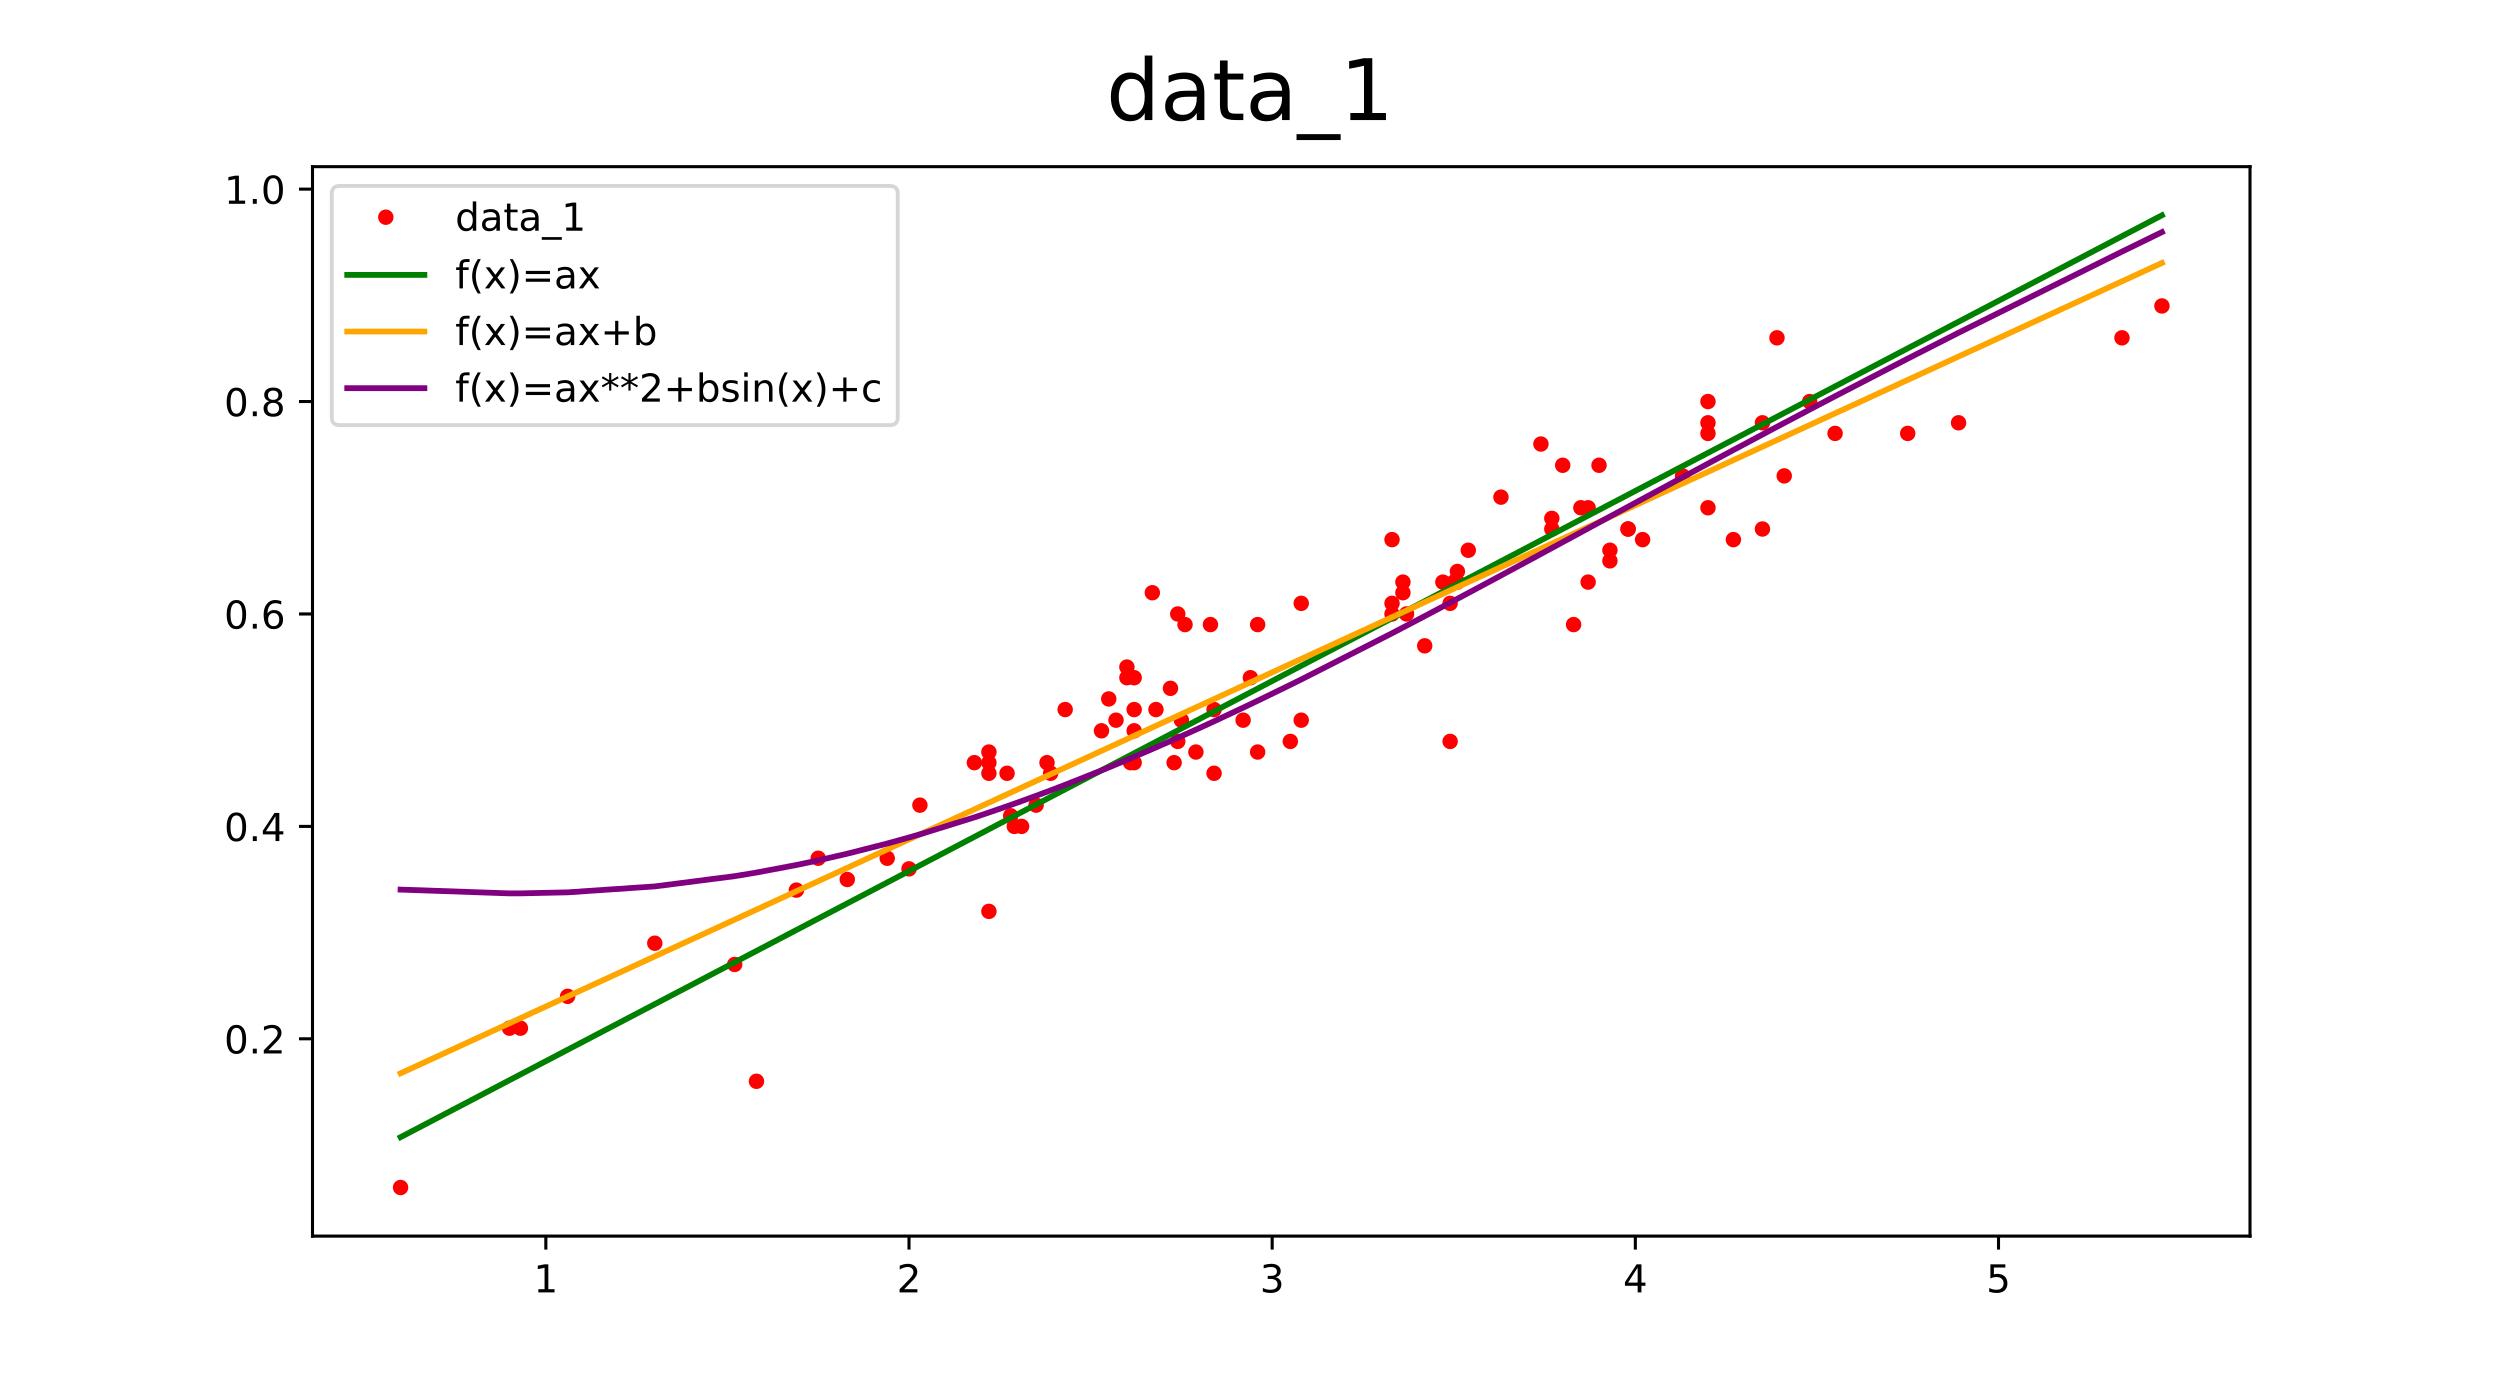 <?xml version="1.0" encoding="utf-8" standalone="no"?>
<!DOCTYPE svg PUBLIC "-//W3C//DTD SVG 1.1//EN"
  "http://www.w3.org/Graphics/SVG/1.1/DTD/svg11.dtd">
<!-- Created with matplotlib (https://matplotlib.org/) -->
<svg height="360pt" version="1.1" viewBox="0 0 648 360" width="648pt" xmlns="http://www.w3.org/2000/svg" xmlns:xlink="http://www.w3.org/1999/xlink">
 <defs>
  <style type="text/css">*{stroke-linecap:butt;stroke-linejoin:round;}</style>
 </defs>
 <g id="figure_1">
  <g id="patch_1">
   <path d="M 0 360 
L 648 360 
L 648 0 
L 0 0 
z
" style="fill:#ffffff;"/>
  </g>
  <g id="axes_1">
   <g id="patch_2">
    <path d="M 81 320.4 
L 583.2 320.4 
L 583.2 43.2 
L 81 43.2 
z
" style="fill:#ffffff;"/>
   </g>
   <g id="matplotlib.axis_1">
    <g id="xtick_1">
     <g id="line2d_1">
      <defs>
       <path d="M 0 0 
L 0 3.5 
" id="md7a08eedce" style="stroke:#000000;stroke-width:0.8;"/>
      </defs>
      <g>
       <use style="stroke:#000000;stroke-width:0.8;" x="141.481" xlink:href="#md7a08eedce" y="320.4"/>
      </g>
     </g>
     <g id="text_1">
      <!-- 1 -->
      <g transform="translate(138.299 334.998)scale(0.1 -0.1)">
       <defs>
        <path d="M 12.406 8.297 
L 28.516 8.297 
L 28.516 63.922 
L 10.984 60.406 
L 10.984 69.391 
L 28.422 72.906 
L 38.281 72.906 
L 38.281 8.297 
L 54.391 8.297 
L 54.391 0 
L 12.406 0 
z
" id="DejaVuSans-49"/>
       </defs>
       <use xlink:href="#DejaVuSans-49"/>
      </g>
     </g>
    </g>
    <g id="xtick_2">
     <g id="line2d_2">
      <g>
       <use style="stroke:#000000;stroke-width:0.8;" x="235.614" xlink:href="#md7a08eedce" y="320.4"/>
      </g>
     </g>
     <g id="text_2">
      <!-- 2 -->
      <g transform="translate(232.432 334.998)scale(0.1 -0.1)">
       <defs>
        <path d="M 19.188 8.297 
L 53.609 8.297 
L 53.609 0 
L 7.328 0 
L 7.328 8.297 
Q 12.938 14.109 22.625 23.891 
Q 32.328 33.688 34.812 36.531 
Q 39.547 41.844 41.422 45.531 
Q 43.312 49.219 43.312 52.781 
Q 43.312 58.594 39.234 62.25 
Q 35.156 65.922 28.609 65.922 
Q 23.969 65.922 18.812 64.312 
Q 13.672 62.703 7.812 59.422 
L 7.812 69.391 
Q 13.766 71.781 18.938 73 
Q 24.125 74.219 28.422 74.219 
Q 39.75 74.219 46.484 68.547 
Q 53.219 62.891 53.219 53.422 
Q 53.219 48.922 51.531 44.891 
Q 49.859 40.875 45.406 35.406 
Q 44.188 33.984 37.641 27.219 
Q 31.109 20.453 19.188 8.297 
z
" id="DejaVuSans-50"/>
       </defs>
       <use xlink:href="#DejaVuSans-50"/>
      </g>
     </g>
    </g>
    <g id="xtick_3">
     <g id="line2d_3">
      <g>
       <use style="stroke:#000000;stroke-width:0.8;" x="329.747" xlink:href="#md7a08eedce" y="320.4"/>
      </g>
     </g>
     <g id="text_3">
      <!-- 3 -->
      <g transform="translate(326.565 334.998)scale(0.1 -0.1)">
       <defs>
        <path d="M 40.578 39.312 
Q 47.656 37.797 51.625 33 
Q 55.609 28.219 55.609 21.188 
Q 55.609 10.406 48.188 4.484 
Q 40.766 -1.422 27.094 -1.422 
Q 22.516 -1.422 17.656 -0.516 
Q 12.797 0.391 7.625 2.203 
L 7.625 11.719 
Q 11.719 9.328 16.594 8.109 
Q 21.484 6.891 26.812 6.891 
Q 36.078 6.891 40.938 10.547 
Q 45.797 14.203 45.797 21.188 
Q 45.797 27.641 41.281 31.266 
Q 36.766 34.906 28.719 34.906 
L 20.219 34.906 
L 20.219 43.016 
L 29.109 43.016 
Q 36.375 43.016 40.234 45.922 
Q 44.094 48.828 44.094 54.297 
Q 44.094 59.906 40.109 62.906 
Q 36.141 65.922 28.719 65.922 
Q 24.656 65.922 20.016 65.031 
Q 15.375 64.156 9.812 62.312 
L 9.812 71.094 
Q 15.438 72.656 20.344 73.438 
Q 25.25 74.219 29.594 74.219 
Q 40.828 74.219 47.359 69.109 
Q 53.906 64.016 53.906 55.328 
Q 53.906 49.266 50.438 45.094 
Q 46.969 40.922 40.578 39.312 
z
" id="DejaVuSans-51"/>
       </defs>
       <use xlink:href="#DejaVuSans-51"/>
      </g>
     </g>
    </g>
    <g id="xtick_4">
     <g id="line2d_4">
      <g>
       <use style="stroke:#000000;stroke-width:0.8;" x="423.88" xlink:href="#md7a08eedce" y="320.4"/>
      </g>
     </g>
     <g id="text_4">
      <!-- 4 -->
      <g transform="translate(420.699 334.998)scale(0.1 -0.1)">
       <defs>
        <path d="M 37.797 64.312 
L 12.891 25.391 
L 37.797 25.391 
z
M 35.203 72.906 
L 47.609 72.906 
L 47.609 25.391 
L 58.016 25.391 
L 58.016 17.188 
L 47.609 17.188 
L 47.609 0 
L 37.797 0 
L 37.797 17.188 
L 4.891 17.188 
L 4.891 26.703 
z
" id="DejaVuSans-52"/>
       </defs>
       <use xlink:href="#DejaVuSans-52"/>
      </g>
     </g>
    </g>
    <g id="xtick_5">
     <g id="line2d_5">
      <g>
       <use style="stroke:#000000;stroke-width:0.8;" x="518.013" xlink:href="#md7a08eedce" y="320.4"/>
      </g>
     </g>
     <g id="text_5">
      <!-- 5 -->
      <g transform="translate(514.832 334.998)scale(0.1 -0.1)">
       <defs>
        <path d="M 10.797 72.906 
L 49.516 72.906 
L 49.516 64.594 
L 19.828 64.594 
L 19.828 46.734 
Q 21.969 47.469 24.109 47.828 
Q 26.266 48.188 28.422 48.188 
Q 40.625 48.188 47.75 41.5 
Q 54.891 34.812 54.891 23.391 
Q 54.891 11.625 47.562 5.094 
Q 40.234 -1.422 26.906 -1.422 
Q 22.312 -1.422 17.547 -0.641 
Q 12.797 0.141 7.719 1.703 
L 7.719 11.625 
Q 12.109 9.234 16.797 8.062 
Q 21.484 6.891 26.703 6.891 
Q 35.156 6.891 40.078 11.328 
Q 45.016 15.766 45.016 23.391 
Q 45.016 31 40.078 35.438 
Q 35.156 39.891 26.703 39.891 
Q 22.75 39.891 18.812 39.016 
Q 14.891 38.141 10.797 36.281 
z
" id="DejaVuSans-53"/>
       </defs>
       <use xlink:href="#DejaVuSans-53"/>
      </g>
     </g>
    </g>
   </g>
   <g id="matplotlib.axis_2">
    <g id="ytick_1">
     <g id="line2d_6">
      <defs>
       <path d="M 0 0 
L -3.5 0 
" id="m61ecbf5f9a" style="stroke:#000000;stroke-width:0.8;"/>
      </defs>
      <g>
       <use style="stroke:#000000;stroke-width:0.8;" x="81" xlink:href="#m61ecbf5f9a" y="269.258"/>
      </g>
     </g>
     <g id="text_6">
      <!-- 0.2 -->
      <g transform="translate(58.097 273.058)scale(0.1 -0.1)">
       <defs>
        <path d="M 31.781 66.406 
Q 24.172 66.406 20.328 58.906 
Q 16.5 51.422 16.5 36.375 
Q 16.5 21.391 20.328 13.891 
Q 24.172 6.391 31.781 6.391 
Q 39.453 6.391 43.281 13.891 
Q 47.125 21.391 47.125 36.375 
Q 47.125 51.422 43.281 58.906 
Q 39.453 66.406 31.781 66.406 
z
M 31.781 74.219 
Q 44.047 74.219 50.516 64.516 
Q 56.984 54.828 56.984 36.375 
Q 56.984 17.969 50.516 8.266 
Q 44.047 -1.422 31.781 -1.422 
Q 19.531 -1.422 13.062 8.266 
Q 6.594 17.969 6.594 36.375 
Q 6.594 54.828 13.062 64.516 
Q 19.531 74.219 31.781 74.219 
z
" id="DejaVuSans-48"/>
        <path d="M 10.688 12.406 
L 21 12.406 
L 21 0 
L 10.688 0 
z
" id="DejaVuSans-46"/>
       </defs>
       <use xlink:href="#DejaVuSans-48"/>
       <use x="63.623" xlink:href="#DejaVuSans-46"/>
       <use x="95.41" xlink:href="#DejaVuSans-50"/>
      </g>
     </g>
    </g>
    <g id="ytick_2">
     <g id="line2d_7">
      <g>
       <use style="stroke:#000000;stroke-width:0.8;" x="81" xlink:href="#m61ecbf5f9a" y="214.199"/>
      </g>
     </g>
     <g id="text_7">
      <!-- 0.4 -->
      <g transform="translate(58.097 217.998)scale(0.1 -0.1)">
       <use xlink:href="#DejaVuSans-48"/>
       <use x="63.623" xlink:href="#DejaVuSans-46"/>
       <use x="95.41" xlink:href="#DejaVuSans-52"/>
      </g>
     </g>
    </g>
    <g id="ytick_3">
     <g id="line2d_8">
      <g>
       <use style="stroke:#000000;stroke-width:0.8;" x="81" xlink:href="#m61ecbf5f9a" y="159.14"/>
      </g>
     </g>
     <g id="text_8">
      <!-- 0.6 -->
      <g transform="translate(58.097 162.939)scale(0.1 -0.1)">
       <defs>
        <path d="M 33.016 40.375 
Q 26.375 40.375 22.484 35.828 
Q 18.609 31.297 18.609 23.391 
Q 18.609 15.531 22.484 10.953 
Q 26.375 6.391 33.016 6.391 
Q 39.656 6.391 43.531 10.953 
Q 47.406 15.531 47.406 23.391 
Q 47.406 31.297 43.531 35.828 
Q 39.656 40.375 33.016 40.375 
z
M 52.594 71.297 
L 52.594 62.312 
Q 48.875 64.062 45.094 64.984 
Q 41.312 65.922 37.594 65.922 
Q 27.828 65.922 22.672 59.328 
Q 17.531 52.734 16.797 39.406 
Q 19.672 43.656 24.016 45.922 
Q 28.375 48.188 33.594 48.188 
Q 44.578 48.188 50.953 41.516 
Q 57.328 34.859 57.328 23.391 
Q 57.328 12.156 50.688 5.359 
Q 44.047 -1.422 33.016 -1.422 
Q 20.359 -1.422 13.672 8.266 
Q 6.984 17.969 6.984 36.375 
Q 6.984 53.656 15.188 63.938 
Q 23.391 74.219 37.203 74.219 
Q 40.922 74.219 44.703 73.484 
Q 48.484 72.75 52.594 71.297 
z
" id="DejaVuSans-54"/>
       </defs>
       <use xlink:href="#DejaVuSans-48"/>
       <use x="63.623" xlink:href="#DejaVuSans-46"/>
       <use x="95.41" xlink:href="#DejaVuSans-54"/>
      </g>
     </g>
    </g>
    <g id="ytick_4">
     <g id="line2d_9">
      <g>
       <use style="stroke:#000000;stroke-width:0.8;" x="81" xlink:href="#m61ecbf5f9a" y="104.08"/>
      </g>
     </g>
     <g id="text_9">
      <!-- 0.8 -->
      <g transform="translate(58.097 107.88)scale(0.1 -0.1)">
       <defs>
        <path d="M 31.781 34.625 
Q 24.75 34.625 20.719 30.859 
Q 16.703 27.094 16.703 20.516 
Q 16.703 13.922 20.719 10.156 
Q 24.75 6.391 31.781 6.391 
Q 38.812 6.391 42.859 10.172 
Q 46.922 13.969 46.922 20.516 
Q 46.922 27.094 42.891 30.859 
Q 38.875 34.625 31.781 34.625 
z
M 21.922 38.812 
Q 15.578 40.375 12.031 44.719 
Q 8.5 49.078 8.5 55.328 
Q 8.5 64.062 14.719 69.141 
Q 20.953 74.219 31.781 74.219 
Q 42.672 74.219 48.875 69.141 
Q 55.078 64.062 55.078 55.328 
Q 55.078 49.078 51.531 44.719 
Q 48 40.375 41.703 38.812 
Q 48.828 37.156 52.797 32.312 
Q 56.781 27.484 56.781 20.516 
Q 56.781 9.906 50.312 4.234 
Q 43.844 -1.422 31.781 -1.422 
Q 19.734 -1.422 13.25 4.234 
Q 6.781 9.906 6.781 20.516 
Q 6.781 27.484 10.781 32.312 
Q 14.797 37.156 21.922 38.812 
z
M 18.312 54.391 
Q 18.312 48.734 21.844 45.562 
Q 25.391 42.391 31.781 42.391 
Q 38.141 42.391 41.719 45.562 
Q 45.312 48.734 45.312 54.391 
Q 45.312 60.062 41.719 63.234 
Q 38.141 66.406 31.781 66.406 
Q 25.391 66.406 21.844 63.234 
Q 18.312 60.062 18.312 54.391 
z
" id="DejaVuSans-56"/>
       </defs>
       <use xlink:href="#DejaVuSans-48"/>
       <use x="63.623" xlink:href="#DejaVuSans-46"/>
       <use x="95.41" xlink:href="#DejaVuSans-56"/>
      </g>
     </g>
    </g>
    <g id="ytick_5">
     <g id="line2d_10">
      <g>
       <use style="stroke:#000000;stroke-width:0.8;" x="81" xlink:href="#m61ecbf5f9a" y="49.021"/>
      </g>
     </g>
     <g id="text_10">
      <!-- 1.0 -->
      <g transform="translate(58.097 52.82)scale(0.1 -0.1)">
       <use xlink:href="#DejaVuSans-49"/>
       <use x="63.623" xlink:href="#DejaVuSans-46"/>
       <use x="95.41" xlink:href="#DejaVuSans-48"/>
      </g>
     </g>
    </g>
   </g>
   <g id="line2d_11">
    <defs>
     <path d="M 0 1.5 
C 0.398 1.5 0.779 1.342 1.061 1.061 
C 1.342 0.779 1.5 0.398 1.5 0 
C 1.5 -0.398 1.342 -0.779 1.061 -1.061 
C 0.779 -1.342 0.398 -1.5 0 -1.5 
C -0.398 -1.5 -0.779 -1.342 -1.061 -1.061 
C -1.342 -0.779 -1.5 -0.398 -1.5 0 
C -1.5 0.398 -1.342 0.779 -1.061 1.061 
C -0.779 1.342 -0.398 1.5 0 1.5 
z
" id="m5643fb4911" style="stroke:#ff0000;"/>
    </defs>
    <g clip-path="url(#p4402da3b68)">
     <use style="fill:#ff0000;stroke:#ff0000;" x="103.827" xlink:href="#m5643fb4911" y="307.8"/>
     <use style="fill:#ff0000;stroke:#ff0000;" x="132.067" xlink:href="#m5643fb4911" y="266.505"/>
     <use style="fill:#ff0000;stroke:#ff0000;" x="134.891" xlink:href="#m5643fb4911" y="266.505"/>
     <use style="fill:#ff0000;stroke:#ff0000;" x="147.128" xlink:href="#m5643fb4911" y="258.247"/>
     <use style="fill:#ff0000;stroke:#ff0000;" x="169.72" xlink:href="#m5643fb4911" y="244.482"/>
     <use style="fill:#ff0000;stroke:#ff0000;" x="190.43" xlink:href="#m5643fb4911" y="249.988"/>
     <use style="fill:#ff0000;stroke:#ff0000;" x="196.078" xlink:href="#m5643fb4911" y="280.27"/>
     <use style="fill:#ff0000;stroke:#ff0000;" x="206.432" xlink:href="#m5643fb4911" y="230.717"/>
     <use style="fill:#ff0000;stroke:#ff0000;" x="212.08" xlink:href="#m5643fb4911" y="222.458"/>
     <use style="fill:#ff0000;stroke:#ff0000;" x="219.611" xlink:href="#m5643fb4911" y="227.964"/>
     <use style="fill:#ff0000;stroke:#ff0000;" x="229.966" xlink:href="#m5643fb4911" y="222.458"/>
     <use style="fill:#ff0000;stroke:#ff0000;" x="235.614" xlink:href="#m5643fb4911" y="225.211"/>
     <use style="fill:#ff0000;stroke:#ff0000;" x="238.438" xlink:href="#m5643fb4911" y="208.693"/>
     <use style="fill:#ff0000;stroke:#ff0000;" x="252.558" xlink:href="#m5643fb4911" y="197.681"/>
     <use style="fill:#ff0000;stroke:#ff0000;" x="256.323" xlink:href="#m5643fb4911" y="236.223"/>
     <use style="fill:#ff0000;stroke:#ff0000;" x="256.323" xlink:href="#m5643fb4911" y="200.434"/>
     <use style="fill:#ff0000;stroke:#ff0000;" x="256.323" xlink:href="#m5643fb4911" y="194.928"/>
     <use style="fill:#ff0000;stroke:#ff0000;" x="256.323" xlink:href="#m5643fb4911" y="197.681"/>
     <use style="fill:#ff0000;stroke:#ff0000;" x="261.03" xlink:href="#m5643fb4911" y="200.434"/>
     <use style="fill:#ff0000;stroke:#ff0000;" x="261.971" xlink:href="#m5643fb4911" y="211.446"/>
     <use style="fill:#ff0000;stroke:#ff0000;" x="262.912" xlink:href="#m5643fb4911" y="214.199"/>
     <use style="fill:#ff0000;stroke:#ff0000;" x="264.795" xlink:href="#m5643fb4911" y="214.199"/>
     <use style="fill:#ff0000;stroke:#ff0000;" x="268.56" xlink:href="#m5643fb4911" y="208.693"/>
     <use style="fill:#ff0000;stroke:#ff0000;" x="271.384" xlink:href="#m5643fb4911" y="197.681"/>
     <use style="fill:#ff0000;stroke:#ff0000;" x="272.325" xlink:href="#m5643fb4911" y="200.434"/>
     <use style="fill:#ff0000;stroke:#ff0000;" x="276.091" xlink:href="#m5643fb4911" y="183.916"/>
     <use style="fill:#ff0000;stroke:#ff0000;" x="285.504" xlink:href="#m5643fb4911" y="189.422"/>
     <use style="fill:#ff0000;stroke:#ff0000;" x="287.387" xlink:href="#m5643fb4911" y="181.164"/>
     <use style="fill:#ff0000;stroke:#ff0000;" x="289.269" xlink:href="#m5643fb4911" y="186.669"/>
     <use style="fill:#ff0000;stroke:#ff0000;" x="292.093" xlink:href="#m5643fb4911" y="172.905"/>
     <use style="fill:#ff0000;stroke:#ff0000;" x="292.093" xlink:href="#m5643fb4911" y="175.658"/>
     <use style="fill:#ff0000;stroke:#ff0000;" x="293.035" xlink:href="#m5643fb4911" y="197.681"/>
     <use style="fill:#ff0000;stroke:#ff0000;" x="293.976" xlink:href="#m5643fb4911" y="197.681"/>
     <use style="fill:#ff0000;stroke:#ff0000;" x="293.976" xlink:href="#m5643fb4911" y="189.422"/>
     <use style="fill:#ff0000;stroke:#ff0000;" x="293.976" xlink:href="#m5643fb4911" y="183.916"/>
     <use style="fill:#ff0000;stroke:#ff0000;" x="293.976" xlink:href="#m5643fb4911" y="175.658"/>
     <use style="fill:#ff0000;stroke:#ff0000;" x="298.683" xlink:href="#m5643fb4911" y="153.634"/>
     <use style="fill:#ff0000;stroke:#ff0000;" x="299.624" xlink:href="#m5643fb4911" y="183.916"/>
     <use style="fill:#ff0000;stroke:#ff0000;" x="303.389" xlink:href="#m5643fb4911" y="178.411"/>
     <use style="fill:#ff0000;stroke:#ff0000;" x="304.331" xlink:href="#m5643fb4911" y="197.681"/>
     <use style="fill:#ff0000;stroke:#ff0000;" x="305.272" xlink:href="#m5643fb4911" y="159.14"/>
     <use style="fill:#ff0000;stroke:#ff0000;" x="305.272" xlink:href="#m5643fb4911" y="192.175"/>
     <use style="fill:#ff0000;stroke:#ff0000;" x="306.213" xlink:href="#m5643fb4911" y="186.669"/>
     <use style="fill:#ff0000;stroke:#ff0000;" x="307.155" xlink:href="#m5643fb4911" y="161.893"/>
     <use style="fill:#ff0000;stroke:#ff0000;" x="309.979" xlink:href="#m5643fb4911" y="194.928"/>
     <use style="fill:#ff0000;stroke:#ff0000;" x="313.744" xlink:href="#m5643fb4911" y="161.893"/>
     <use style="fill:#ff0000;stroke:#ff0000;" x="314.685" xlink:href="#m5643fb4911" y="200.434"/>
     <use style="fill:#ff0000;stroke:#ff0000;" x="314.685" xlink:href="#m5643fb4911" y="183.916"/>
     <use style="fill:#ff0000;stroke:#ff0000;" x="322.216" xlink:href="#m5643fb4911" y="186.669"/>
     <use style="fill:#ff0000;stroke:#ff0000;" x="324.099" xlink:href="#m5643fb4911" y="175.658"/>
     <use style="fill:#ff0000;stroke:#ff0000;" x="325.981" xlink:href="#m5643fb4911" y="194.928"/>
     <use style="fill:#ff0000;stroke:#ff0000;" x="325.981" xlink:href="#m5643fb4911" y="161.893"/>
     <use style="fill:#ff0000;stroke:#ff0000;" x="334.453" xlink:href="#m5643fb4911" y="192.175"/>
     <use style="fill:#ff0000;stroke:#ff0000;" x="337.277" xlink:href="#m5643fb4911" y="186.669"/>
     <use style="fill:#ff0000;stroke:#ff0000;" x="337.277" xlink:href="#m5643fb4911" y="156.387"/>
     <use style="fill:#ff0000;stroke:#ff0000;" x="360.811" xlink:href="#m5643fb4911" y="156.387"/>
     <use style="fill:#ff0000;stroke:#ff0000;" x="360.811" xlink:href="#m5643fb4911" y="159.14"/>
     <use style="fill:#ff0000;stroke:#ff0000;" x="360.811" xlink:href="#m5643fb4911" y="139.869"/>
     <use style="fill:#ff0000;stroke:#ff0000;" x="363.635" xlink:href="#m5643fb4911" y="150.881"/>
     <use style="fill:#ff0000;stroke:#ff0000;" x="363.635" xlink:href="#m5643fb4911" y="153.634"/>
     <use style="fill:#ff0000;stroke:#ff0000;" x="364.576" xlink:href="#m5643fb4911" y="159.14"/>
     <use style="fill:#ff0000;stroke:#ff0000;" x="369.283" xlink:href="#m5643fb4911" y="167.399"/>
     <use style="fill:#ff0000;stroke:#ff0000;" x="373.989" xlink:href="#m5643fb4911" y="150.881"/>
     <use style="fill:#ff0000;stroke:#ff0000;" x="375.872" xlink:href="#m5643fb4911" y="192.175"/>
     <use style="fill:#ff0000;stroke:#ff0000;" x="375.872" xlink:href="#m5643fb4911" y="156.387"/>
     <use style="fill:#ff0000;stroke:#ff0000;" x="376.813" xlink:href="#m5643fb4911" y="150.881"/>
     <use style="fill:#ff0000;stroke:#ff0000;" x="377.755" xlink:href="#m5643fb4911" y="148.128"/>
     <use style="fill:#ff0000;stroke:#ff0000;" x="377.755" xlink:href="#m5643fb4911" y="150.881"/>
     <use style="fill:#ff0000;stroke:#ff0000;" x="380.579" xlink:href="#m5643fb4911" y="142.622"/>
     <use style="fill:#ff0000;stroke:#ff0000;" x="389.051" xlink:href="#m5643fb4911" y="128.857"/>
     <use style="fill:#ff0000;stroke:#ff0000;" x="399.405" xlink:href="#m5643fb4911" y="115.092"/>
     <use style="fill:#ff0000;stroke:#ff0000;" x="402.229" xlink:href="#m5643fb4911" y="134.363"/>
     <use style="fill:#ff0000;stroke:#ff0000;" x="402.229" xlink:href="#m5643fb4911" y="137.116"/>
     <use style="fill:#ff0000;stroke:#ff0000;" x="405.053" xlink:href="#m5643fb4911" y="120.598"/>
     <use style="fill:#ff0000;stroke:#ff0000;" x="407.877" xlink:href="#m5643fb4911" y="161.893"/>
     <use style="fill:#ff0000;stroke:#ff0000;" x="409.76" xlink:href="#m5643fb4911" y="131.61"/>
     <use style="fill:#ff0000;stroke:#ff0000;" x="411.642" xlink:href="#m5643fb4911" y="150.881"/>
     <use style="fill:#ff0000;stroke:#ff0000;" x="411.642" xlink:href="#m5643fb4911" y="131.61"/>
     <use style="fill:#ff0000;stroke:#ff0000;" x="414.466" xlink:href="#m5643fb4911" y="120.598"/>
     <use style="fill:#ff0000;stroke:#ff0000;" x="417.29" xlink:href="#m5643fb4911" y="145.375"/>
     <use style="fill:#ff0000;stroke:#ff0000;" x="417.29" xlink:href="#m5643fb4911" y="142.622"/>
     <use style="fill:#ff0000;stroke:#ff0000;" x="421.997" xlink:href="#m5643fb4911" y="137.116"/>
     <use style="fill:#ff0000;stroke:#ff0000;" x="421.997" xlink:href="#m5643fb4911" y="137.116"/>
     <use style="fill:#ff0000;stroke:#ff0000;" x="425.762" xlink:href="#m5643fb4911" y="139.869"/>
     <use style="fill:#ff0000;stroke:#ff0000;" x="436.117" xlink:href="#m5643fb4911" y="123.351"/>
     <use style="fill:#ff0000;stroke:#ff0000;" x="442.706" xlink:href="#m5643fb4911" y="112.339"/>
     <use style="fill:#ff0000;stroke:#ff0000;" x="442.706" xlink:href="#m5643fb4911" y="104.08"/>
     <use style="fill:#ff0000;stroke:#ff0000;" x="442.706" xlink:href="#m5643fb4911" y="131.61"/>
     <use style="fill:#ff0000;stroke:#ff0000;" x="442.706" xlink:href="#m5643fb4911" y="109.586"/>
     <use style="fill:#ff0000;stroke:#ff0000;" x="449.296" xlink:href="#m5643fb4911" y="139.869"/>
     <use style="fill:#ff0000;stroke:#ff0000;" x="456.826" xlink:href="#m5643fb4911" y="109.586"/>
     <use style="fill:#ff0000;stroke:#ff0000;" x="456.826" xlink:href="#m5643fb4911" y="137.116"/>
     <use style="fill:#ff0000;stroke:#ff0000;" x="460.592" xlink:href="#m5643fb4911" y="87.563"/>
     <use style="fill:#ff0000;stroke:#ff0000;" x="462.474" xlink:href="#m5643fb4911" y="123.351"/>
     <use style="fill:#ff0000;stroke:#ff0000;" x="469.064" xlink:href="#m5643fb4911" y="104.08"/>
     <use style="fill:#ff0000;stroke:#ff0000;" x="475.653" xlink:href="#m5643fb4911" y="112.339"/>
     <use style="fill:#ff0000;stroke:#ff0000;" x="494.48" xlink:href="#m5643fb4911" y="112.339"/>
     <use style="fill:#ff0000;stroke:#ff0000;" x="507.658" xlink:href="#m5643fb4911" y="109.586"/>
     <use style="fill:#ff0000;stroke:#ff0000;" x="550.018" xlink:href="#m5643fb4911" y="87.563"/>
     <use style="fill:#ff0000;stroke:#ff0000;" x="560.373" xlink:href="#m5643fb4911" y="79.304"/>
    </g>
   </g>
   <g id="line2d_12">
    <path clip-path="url(#p4402da3b68)" d="M 103.827 294.756 
L 132.067 279.975 
L 134.891 278.497 
L 147.128 272.092 
L 169.72 260.268 
L 190.43 249.428 
L 196.078 246.472 
L 206.432 241.053 
L 212.08 238.096 
L 219.611 234.155 
L 229.966 228.735 
L 235.614 225.779 
L 238.438 224.301 
L 252.558 216.911 
L 256.323 214.94 
L 256.323 214.94 
L 256.323 214.94 
L 256.323 214.94 
L 261.03 212.476 
L 261.971 211.984 
L 262.912 211.491 
L 264.795 210.506 
L 268.56 208.535 
L 271.384 207.057 
L 272.325 206.564 
L 276.091 204.593 
L 285.504 199.666 
L 287.387 198.681 
L 289.269 197.696 
L 292.093 196.218 
L 292.093 196.218 
L 293.035 195.725 
L 293.976 195.232 
L 293.976 195.232 
L 293.976 195.232 
L 293.976 195.232 
L 298.683 192.769 
L 299.624 192.276 
L 303.389 190.305 
L 304.331 189.813 
L 305.272 189.32 
L 305.272 189.32 
L 306.213 188.827 
L 307.155 188.334 
L 309.979 186.856 
L 313.744 184.886 
L 314.685 184.393 
L 314.685 184.393 
L 322.216 180.451 
L 324.099 179.466 
L 325.981 178.481 
L 325.981 178.481 
L 334.453 174.046 
L 337.277 172.568 
L 337.277 172.568 
L 360.811 160.251 
L 360.811 160.251 
L 360.811 160.251 
L 363.635 158.773 
L 363.635 158.773 
L 364.576 158.28 
L 369.283 155.817 
L 373.989 153.353 
L 375.872 152.368 
L 375.872 152.368 
L 376.813 151.875 
L 377.755 151.382 
L 377.755 151.382 
L 380.579 149.904 
L 389.051 145.47 
L 399.405 140.051 
L 402.229 138.572 
L 402.229 138.572 
L 405.053 137.094 
L 407.877 135.616 
L 409.76 134.631 
L 411.642 133.646 
L 411.642 133.646 
L 414.466 132.167 
L 417.29 130.689 
L 417.29 130.689 
L 421.997 128.226 
L 421.997 128.226 
L 425.762 126.255 
L 436.117 120.836 
L 442.706 117.387 
L 442.706 117.387 
L 442.706 117.387 
L 442.706 117.387 
L 449.296 113.938 
L 456.826 109.996 
L 456.826 109.996 
L 460.592 108.025 
L 462.474 107.04 
L 469.064 103.591 
L 475.653 100.142 
L 494.48 90.289 
L 507.658 83.391 
L 550.018 61.22 
L 560.373 55.8 
" style="fill:none;stroke:#008000;stroke-linecap:square;stroke-width:1.5;"/>
   </g>
   <g id="line2d_13">
    <path clip-path="url(#p4402da3b68)" d="M 103.827 278.205 
L 132.067 265.213 
L 134.891 263.913 
L 147.128 258.283 
L 169.72 247.889 
L 190.43 238.361 
L 196.078 235.762 
L 206.432 230.998 
L 212.08 228.4 
L 219.611 224.935 
L 229.966 220.171 
L 235.614 217.572 
L 238.438 216.273 
L 252.558 209.777 
L 256.323 208.044 
L 256.323 208.044 
L 256.323 208.044 
L 256.323 208.044 
L 261.03 205.879 
L 261.971 205.446 
L 262.912 205.013 
L 264.795 204.146 
L 268.56 202.414 
L 271.384 201.115 
L 272.325 200.682 
L 276.091 198.949 
L 285.504 194.618 
L 287.387 193.752 
L 289.269 192.886 
L 292.093 191.587 
L 292.093 191.587 
L 293.035 191.154 
L 293.976 190.72 
L 293.976 190.72 
L 293.976 190.72 
L 293.976 190.72 
L 298.683 188.555 
L 299.624 188.122 
L 303.389 186.389 
L 304.331 185.956 
L 305.272 185.523 
L 305.272 185.523 
L 306.213 185.09 
L 307.155 184.657 
L 309.979 183.358 
L 313.744 181.625 
L 314.685 181.192 
L 314.685 181.192 
L 322.216 177.728 
L 324.099 176.861 
L 325.981 175.995 
L 325.981 175.995 
L 334.453 172.097 
L 337.277 170.798 
L 337.277 170.798 
L 360.811 159.971 
L 360.811 159.971 
L 360.811 159.971 
L 363.635 158.671 
L 363.635 158.671 
L 364.576 158.238 
L 369.283 156.073 
L 373.989 153.907 
L 375.872 153.041 
L 375.872 153.041 
L 376.813 152.608 
L 377.755 152.175 
L 377.755 152.175 
L 380.579 150.876 
L 389.051 146.978 
L 399.405 142.214 
L 402.229 140.915 
L 402.229 140.915 
L 405.053 139.615 
L 407.877 138.316 
L 409.76 137.45 
L 411.642 136.584 
L 411.642 136.584 
L 414.466 135.284 
L 417.29 133.985 
L 417.29 133.985 
L 421.997 131.82 
L 421.997 131.82 
L 425.762 130.087 
L 436.117 125.323 
L 442.706 122.292 
L 442.706 122.292 
L 442.706 122.292 
L 442.706 122.292 
L 449.296 119.26 
L 456.826 115.795 
L 456.826 115.795 
L 460.592 114.063 
L 462.474 113.197 
L 469.064 110.165 
L 475.653 107.133 
L 494.48 98.471 
L 507.658 92.408 
L 550.018 72.919 
L 560.373 68.155 
" style="fill:none;stroke:#ffa500;stroke-linecap:square;stroke-width:1.5;"/>
   </g>
   <g id="line2d_14">
    <path clip-path="url(#p4402da3b68)" d="M 103.827 230.587 
L 132.067 231.566 
L 134.891 231.56 
L 147.128 231.295 
L 169.72 229.757 
L 190.43 227.098 
L 196.078 226.161 
L 206.432 224.206 
L 212.08 223.012 
L 219.611 221.278 
L 229.966 218.636 
L 235.614 217.07 
L 238.438 216.255 
L 252.558 211.861 
L 256.323 210.602 
L 256.323 210.602 
L 256.323 210.602 
L 256.323 210.602 
L 261.03 208.979 
L 261.971 208.648 
L 262.912 208.314 
L 264.795 207.641 
L 268.56 206.269 
L 271.384 205.217 
L 272.325 204.863 
L 276.091 203.424 
L 285.504 199.688 
L 287.387 198.918 
L 289.269 198.14 
L 292.093 196.96 
L 292.093 196.96 
L 293.035 196.563 
L 293.976 196.164 
L 293.976 196.164 
L 293.976 196.164 
L 293.976 196.164 
L 298.683 194.143 
L 299.624 193.734 
L 303.389 192.079 
L 304.331 191.662 
L 305.272 191.242 
L 305.272 191.242 
L 306.213 190.821 
L 307.155 190.399 
L 309.979 189.122 
L 313.744 187.397 
L 314.685 186.962 
L 314.685 186.962 
L 322.216 183.432 
L 324.099 182.535 
L 325.981 181.633 
L 325.981 181.633 
L 334.453 177.512 
L 337.277 176.117 
L 337.277 176.117 
L 360.811 164.137 
L 360.811 164.137 
L 360.811 164.137 
L 363.635 162.663 
L 363.635 162.663 
L 364.576 162.17 
L 369.283 159.697 
L 373.989 157.209 
L 375.872 156.21 
L 375.872 156.21 
L 376.813 155.709 
L 377.755 155.208 
L 377.755 155.208 
L 380.579 153.703 
L 389.051 149.163 
L 399.405 143.581 
L 402.229 142.054 
L 402.229 142.054 
L 405.053 140.526 
L 407.877 138.997 
L 409.76 137.977 
L 411.642 136.957 
L 411.642 136.957 
L 414.466 135.426 
L 417.29 133.896 
L 417.29 133.896 
L 421.997 131.347 
L 421.997 131.347 
L 425.762 129.309 
L 436.117 123.717 
L 442.706 120.173 
L 442.706 120.173 
L 442.706 120.173 
L 442.706 120.173 
L 449.296 116.642 
L 456.826 112.627 
L 456.826 112.627 
L 460.592 110.628 
L 462.474 109.631 
L 469.064 106.155 
L 475.653 102.7 
L 494.48 92.955 
L 507.658 86.246 
L 550.018 65.221 
L 560.373 60.165 
" style="fill:none;stroke:#800080;stroke-linecap:square;stroke-width:1.5;"/>
   </g>
   <g id="patch_3">
    <path d="M 81 320.4 
L 81 43.2 
" style="fill:none;stroke:#000000;stroke-linecap:square;stroke-linejoin:miter;stroke-width:0.8;"/>
   </g>
   <g id="patch_4">
    <path d="M 583.2 320.4 
L 583.2 43.2 
" style="fill:none;stroke:#000000;stroke-linecap:square;stroke-linejoin:miter;stroke-width:0.8;"/>
   </g>
   <g id="patch_5">
    <path d="M 81 320.4 
L 583.2 320.4 
" style="fill:none;stroke:#000000;stroke-linecap:square;stroke-linejoin:miter;stroke-width:0.8;"/>
   </g>
   <g id="patch_6">
    <path d="M 81 43.2 
L 583.2 43.2 
" style="fill:none;stroke:#000000;stroke-linecap:square;stroke-linejoin:miter;stroke-width:0.8;"/>
   </g>
   <g id="legend_1">
    <g id="patch_7">
     <path d="M 88 110.191 
L 230.684 110.191 
Q 232.684 110.191 232.684 108.191 
L 232.684 50.2 
Q 232.684 48.2 230.684 48.2 
L 88 48.2 
Q 86 48.2 86 50.2 
L 86 108.191 
Q 86 110.191 88 110.191 
z
" style="fill:#ffffff;opacity:0.8;stroke:#cccccc;stroke-linejoin:miter;"/>
    </g>
    <g id="line2d_15"/>
    <g id="line2d_16">
     <g>
      <use style="fill:#ff0000;stroke:#ff0000;" x="100" xlink:href="#m5643fb4911" y="56.298"/>
     </g>
    </g>
    <g id="text_11">
     <!-- data_1 -->
     <g transform="translate(118 59.798)scale(0.1 -0.1)">
      <defs>
       <path d="M 45.406 46.391 
L 45.406 75.984 
L 54.391 75.984 
L 54.391 0 
L 45.406 0 
L 45.406 8.203 
Q 42.578 3.328 38.25 0.953 
Q 33.938 -1.422 27.875 -1.422 
Q 17.969 -1.422 11.734 6.484 
Q 5.516 14.406 5.516 27.297 
Q 5.516 40.188 11.734 48.094 
Q 17.969 56 27.875 56 
Q 33.938 56 38.25 53.625 
Q 42.578 51.266 45.406 46.391 
z
M 14.797 27.297 
Q 14.797 17.391 18.875 11.75 
Q 22.953 6.109 30.078 6.109 
Q 37.203 6.109 41.297 11.75 
Q 45.406 17.391 45.406 27.297 
Q 45.406 37.203 41.297 42.844 
Q 37.203 48.484 30.078 48.484 
Q 22.953 48.484 18.875 42.844 
Q 14.797 37.203 14.797 27.297 
z
" id="DejaVuSans-100"/>
       <path d="M 34.281 27.484 
Q 23.391 27.484 19.188 25 
Q 14.984 22.516 14.984 16.5 
Q 14.984 11.719 18.141 8.906 
Q 21.297 6.109 26.703 6.109 
Q 34.188 6.109 38.703 11.406 
Q 43.219 16.703 43.219 25.484 
L 43.219 27.484 
z
M 52.203 31.203 
L 52.203 0 
L 43.219 0 
L 43.219 8.297 
Q 40.141 3.328 35.547 0.953 
Q 30.953 -1.422 24.312 -1.422 
Q 15.922 -1.422 10.953 3.297 
Q 6 8.016 6 15.922 
Q 6 25.141 12.172 29.828 
Q 18.359 34.516 30.609 34.516 
L 43.219 34.516 
L 43.219 35.406 
Q 43.219 41.609 39.141 45 
Q 35.062 48.391 27.688 48.391 
Q 23 48.391 18.547 47.266 
Q 14.109 46.141 10.016 43.891 
L 10.016 52.203 
Q 14.938 54.109 19.578 55.047 
Q 24.219 56 28.609 56 
Q 40.484 56 46.344 49.844 
Q 52.203 43.703 52.203 31.203 
z
" id="DejaVuSans-97"/>
       <path d="M 18.312 70.219 
L 18.312 54.688 
L 36.812 54.688 
L 36.812 47.703 
L 18.312 47.703 
L 18.312 18.016 
Q 18.312 11.328 20.141 9.422 
Q 21.969 7.516 27.594 7.516 
L 36.812 7.516 
L 36.812 0 
L 27.594 0 
Q 17.188 0 13.234 3.875 
Q 9.281 7.766 9.281 18.016 
L 9.281 47.703 
L 2.688 47.703 
L 2.688 54.688 
L 9.281 54.688 
L 9.281 70.219 
z
" id="DejaVuSans-116"/>
       <path d="M 50.984 -16.609 
L 50.984 -23.578 
L -0.984 -23.578 
L -0.984 -16.609 
z
" id="DejaVuSans-95"/>
      </defs>
      <use xlink:href="#DejaVuSans-100"/>
      <use x="63.477" xlink:href="#DejaVuSans-97"/>
      <use x="124.756" xlink:href="#DejaVuSans-116"/>
      <use x="163.965" xlink:href="#DejaVuSans-97"/>
      <use x="225.244" xlink:href="#DejaVuSans-95"/>
      <use x="275.244" xlink:href="#DejaVuSans-49"/>
     </g>
    </g>
    <g id="line2d_17">
     <path d="M 90 71.255 
L 110 71.255 
" style="fill:none;stroke:#008000;stroke-linecap:square;stroke-width:1.5;"/>
    </g>
    <g id="line2d_18"/>
    <g id="text_12">
     <!-- f(x)=ax -->
     <g transform="translate(118 74.755)scale(0.1 -0.1)">
      <defs>
       <path d="M 37.109 75.984 
L 37.109 68.5 
L 28.516 68.5 
Q 23.688 68.5 21.797 66.547 
Q 19.922 64.594 19.922 59.516 
L 19.922 54.688 
L 34.719 54.688 
L 34.719 47.703 
L 19.922 47.703 
L 19.922 0 
L 10.891 0 
L 10.891 47.703 
L 2.297 47.703 
L 2.297 54.688 
L 10.891 54.688 
L 10.891 58.5 
Q 10.891 67.625 15.141 71.797 
Q 19.391 75.984 28.609 75.984 
z
" id="DejaVuSans-102"/>
       <path d="M 31 75.875 
Q 24.469 64.656 21.281 53.656 
Q 18.109 42.672 18.109 31.391 
Q 18.109 20.125 21.312 9.062 
Q 24.516 -2 31 -13.188 
L 23.188 -13.188 
Q 15.875 -1.703 12.234 9.375 
Q 8.594 20.453 8.594 31.391 
Q 8.594 42.281 12.203 53.312 
Q 15.828 64.359 23.188 75.875 
z
" id="DejaVuSans-40"/>
       <path d="M 54.891 54.688 
L 35.109 28.078 
L 55.906 0 
L 45.312 0 
L 29.391 21.484 
L 13.484 0 
L 2.875 0 
L 24.125 28.609 
L 4.688 54.688 
L 15.281 54.688 
L 29.781 35.203 
L 44.281 54.688 
z
" id="DejaVuSans-120"/>
       <path d="M 8.016 75.875 
L 15.828 75.875 
Q 23.141 64.359 26.781 53.312 
Q 30.422 42.281 30.422 31.391 
Q 30.422 20.453 26.781 9.375 
Q 23.141 -1.703 15.828 -13.188 
L 8.016 -13.188 
Q 14.5 -2 17.703 9.062 
Q 20.906 20.125 20.906 31.391 
Q 20.906 42.672 17.703 53.656 
Q 14.5 64.656 8.016 75.875 
z
" id="DejaVuSans-41"/>
       <path d="M 10.594 45.406 
L 73.188 45.406 
L 73.188 37.203 
L 10.594 37.203 
z
M 10.594 25.484 
L 73.188 25.484 
L 73.188 17.188 
L 10.594 17.188 
z
" id="DejaVuSans-61"/>
      </defs>
      <use xlink:href="#DejaVuSans-102"/>
      <use x="35.205" xlink:href="#DejaVuSans-40"/>
      <use x="74.219" xlink:href="#DejaVuSans-120"/>
      <use x="133.398" xlink:href="#DejaVuSans-41"/>
      <use x="172.412" xlink:href="#DejaVuSans-61"/>
      <use x="256.201" xlink:href="#DejaVuSans-97"/>
      <use x="317.48" xlink:href="#DejaVuSans-120"/>
     </g>
    </g>
    <g id="line2d_19">
     <path d="M 90 85.933 
L 110 85.933 
" style="fill:none;stroke:#ffa500;stroke-linecap:square;stroke-width:1.5;"/>
    </g>
    <g id="line2d_20"/>
    <g id="text_13">
     <!-- f(x)=ax+b -->
     <g transform="translate(118 89.433)scale(0.1 -0.1)">
      <defs>
       <path d="M 46 62.703 
L 46 35.5 
L 73.188 35.5 
L 73.188 27.203 
L 46 27.203 
L 46 0 
L 37.797 0 
L 37.797 27.203 
L 10.594 27.203 
L 10.594 35.5 
L 37.797 35.5 
L 37.797 62.703 
z
" id="DejaVuSans-43"/>
       <path d="M 48.688 27.297 
Q 48.688 37.203 44.609 42.844 
Q 40.531 48.484 33.406 48.484 
Q 26.266 48.484 22.188 42.844 
Q 18.109 37.203 18.109 27.297 
Q 18.109 17.391 22.188 11.75 
Q 26.266 6.109 33.406 6.109 
Q 40.531 6.109 44.609 11.75 
Q 48.688 17.391 48.688 27.297 
z
M 18.109 46.391 
Q 20.953 51.266 25.266 53.625 
Q 29.594 56 35.594 56 
Q 45.562 56 51.781 48.094 
Q 58.016 40.188 58.016 27.297 
Q 58.016 14.406 51.781 6.484 
Q 45.562 -1.422 35.594 -1.422 
Q 29.594 -1.422 25.266 0.953 
Q 20.953 3.328 18.109 8.203 
L 18.109 0 
L 9.078 0 
L 9.078 75.984 
L 18.109 75.984 
z
" id="DejaVuSans-98"/>
      </defs>
      <use xlink:href="#DejaVuSans-102"/>
      <use x="35.205" xlink:href="#DejaVuSans-40"/>
      <use x="74.219" xlink:href="#DejaVuSans-120"/>
      <use x="133.398" xlink:href="#DejaVuSans-41"/>
      <use x="172.412" xlink:href="#DejaVuSans-61"/>
      <use x="256.201" xlink:href="#DejaVuSans-97"/>
      <use x="317.48" xlink:href="#DejaVuSans-120"/>
      <use x="376.66" xlink:href="#DejaVuSans-43"/>
      <use x="460.449" xlink:href="#DejaVuSans-98"/>
     </g>
    </g>
    <g id="line2d_21">
     <path d="M 90 100.611 
L 110 100.611 
" style="fill:none;stroke:#800080;stroke-linecap:square;stroke-width:1.5;"/>
    </g>
    <g id="line2d_22"/>
    <g id="text_14">
     <!-- f(x)=ax**2+bsin(x)+c -->
     <g transform="translate(118 104.111)scale(0.1 -0.1)">
      <defs>
       <path d="M 47.016 60.891 
L 29.5 51.422 
L 47.016 41.891 
L 44.188 37.109 
L 27.781 47.016 
L 27.781 28.609 
L 22.219 28.609 
L 22.219 47.016 
L 5.812 37.109 
L 2.984 41.891 
L 20.516 51.422 
L 2.984 60.891 
L 5.812 65.719 
L 22.219 55.812 
L 22.219 74.219 
L 27.781 74.219 
L 27.781 55.812 
L 44.188 65.719 
z
" id="DejaVuSans-42"/>
       <path d="M 44.281 53.078 
L 44.281 44.578 
Q 40.484 46.531 36.375 47.5 
Q 32.281 48.484 27.875 48.484 
Q 21.188 48.484 17.844 46.438 
Q 14.5 44.391 14.5 40.281 
Q 14.5 37.156 16.891 35.375 
Q 19.281 33.594 26.516 31.984 
L 29.594 31.297 
Q 39.156 29.25 43.188 25.516 
Q 47.219 21.781 47.219 15.094 
Q 47.219 7.469 41.188 3.016 
Q 35.156 -1.422 24.609 -1.422 
Q 20.219 -1.422 15.453 -0.562 
Q 10.688 0.297 5.422 2 
L 5.422 11.281 
Q 10.406 8.688 15.234 7.391 
Q 20.062 6.109 24.812 6.109 
Q 31.156 6.109 34.562 8.281 
Q 37.984 10.453 37.984 14.406 
Q 37.984 18.062 35.516 20.016 
Q 33.062 21.969 24.703 23.781 
L 21.578 24.516 
Q 13.234 26.266 9.516 29.906 
Q 5.812 33.547 5.812 39.891 
Q 5.812 47.609 11.281 51.797 
Q 16.75 56 26.812 56 
Q 31.781 56 36.172 55.266 
Q 40.578 54.547 44.281 53.078 
z
" id="DejaVuSans-115"/>
       <path d="M 9.422 54.688 
L 18.406 54.688 
L 18.406 0 
L 9.422 0 
z
M 9.422 75.984 
L 18.406 75.984 
L 18.406 64.594 
L 9.422 64.594 
z
" id="DejaVuSans-105"/>
       <path d="M 54.891 33.016 
L 54.891 0 
L 45.906 0 
L 45.906 32.719 
Q 45.906 40.484 42.875 44.328 
Q 39.844 48.188 33.797 48.188 
Q 26.516 48.188 22.312 43.547 
Q 18.109 38.922 18.109 30.906 
L 18.109 0 
L 9.078 0 
L 9.078 54.688 
L 18.109 54.688 
L 18.109 46.188 
Q 21.344 51.125 25.703 53.562 
Q 30.078 56 35.797 56 
Q 45.219 56 50.047 50.172 
Q 54.891 44.344 54.891 33.016 
z
" id="DejaVuSans-110"/>
       <path d="M 48.781 52.594 
L 48.781 44.188 
Q 44.969 46.297 41.141 47.344 
Q 37.312 48.391 33.406 48.391 
Q 24.656 48.391 19.812 42.844 
Q 14.984 37.312 14.984 27.297 
Q 14.984 17.281 19.812 11.734 
Q 24.656 6.203 33.406 6.203 
Q 37.312 6.203 41.141 7.25 
Q 44.969 8.297 48.781 10.406 
L 48.781 2.094 
Q 45.016 0.344 40.984 -0.531 
Q 36.969 -1.422 32.422 -1.422 
Q 20.062 -1.422 12.781 6.344 
Q 5.516 14.109 5.516 27.297 
Q 5.516 40.672 12.859 48.328 
Q 20.219 56 33.016 56 
Q 37.156 56 41.109 55.141 
Q 45.062 54.297 48.781 52.594 
z
" id="DejaVuSans-99"/>
      </defs>
      <use xlink:href="#DejaVuSans-102"/>
      <use x="35.205" xlink:href="#DejaVuSans-40"/>
      <use x="74.219" xlink:href="#DejaVuSans-120"/>
      <use x="133.398" xlink:href="#DejaVuSans-41"/>
      <use x="172.412" xlink:href="#DejaVuSans-61"/>
      <use x="256.201" xlink:href="#DejaVuSans-97"/>
      <use x="317.48" xlink:href="#DejaVuSans-120"/>
      <use x="376.66" xlink:href="#DejaVuSans-42"/>
      <use x="426.66" xlink:href="#DejaVuSans-42"/>
      <use x="476.66" xlink:href="#DejaVuSans-50"/>
      <use x="540.283" xlink:href="#DejaVuSans-43"/>
      <use x="624.072" xlink:href="#DejaVuSans-98"/>
      <use x="687.549" xlink:href="#DejaVuSans-115"/>
      <use x="739.648" xlink:href="#DejaVuSans-105"/>
      <use x="767.432" xlink:href="#DejaVuSans-110"/>
      <use x="830.811" xlink:href="#DejaVuSans-40"/>
      <use x="869.824" xlink:href="#DejaVuSans-120"/>
      <use x="929.004" xlink:href="#DejaVuSans-41"/>
      <use x="968.018" xlink:href="#DejaVuSans-43"/>
      <use x="1051.807" xlink:href="#DejaVuSans-99"/>
     </g>
    </g>
   </g>
  </g>
  <g id="text_15">
   <!-- data_1 -->
   <g transform="translate(286.724 31.117)scale(0.22 -0.22)">
    <use xlink:href="#DejaVuSans-100"/>
    <use x="63.477" xlink:href="#DejaVuSans-97"/>
    <use x="124.756" xlink:href="#DejaVuSans-116"/>
    <use x="163.965" xlink:href="#DejaVuSans-97"/>
    <use x="225.244" xlink:href="#DejaVuSans-95"/>
    <use x="275.244" xlink:href="#DejaVuSans-49"/>
   </g>
  </g>
 </g>
 <defs>
  <clipPath id="p4402da3b68">
   <rect height="277.2" width="502.2" x="81" y="43.2"/>
  </clipPath>
 </defs>
</svg>
